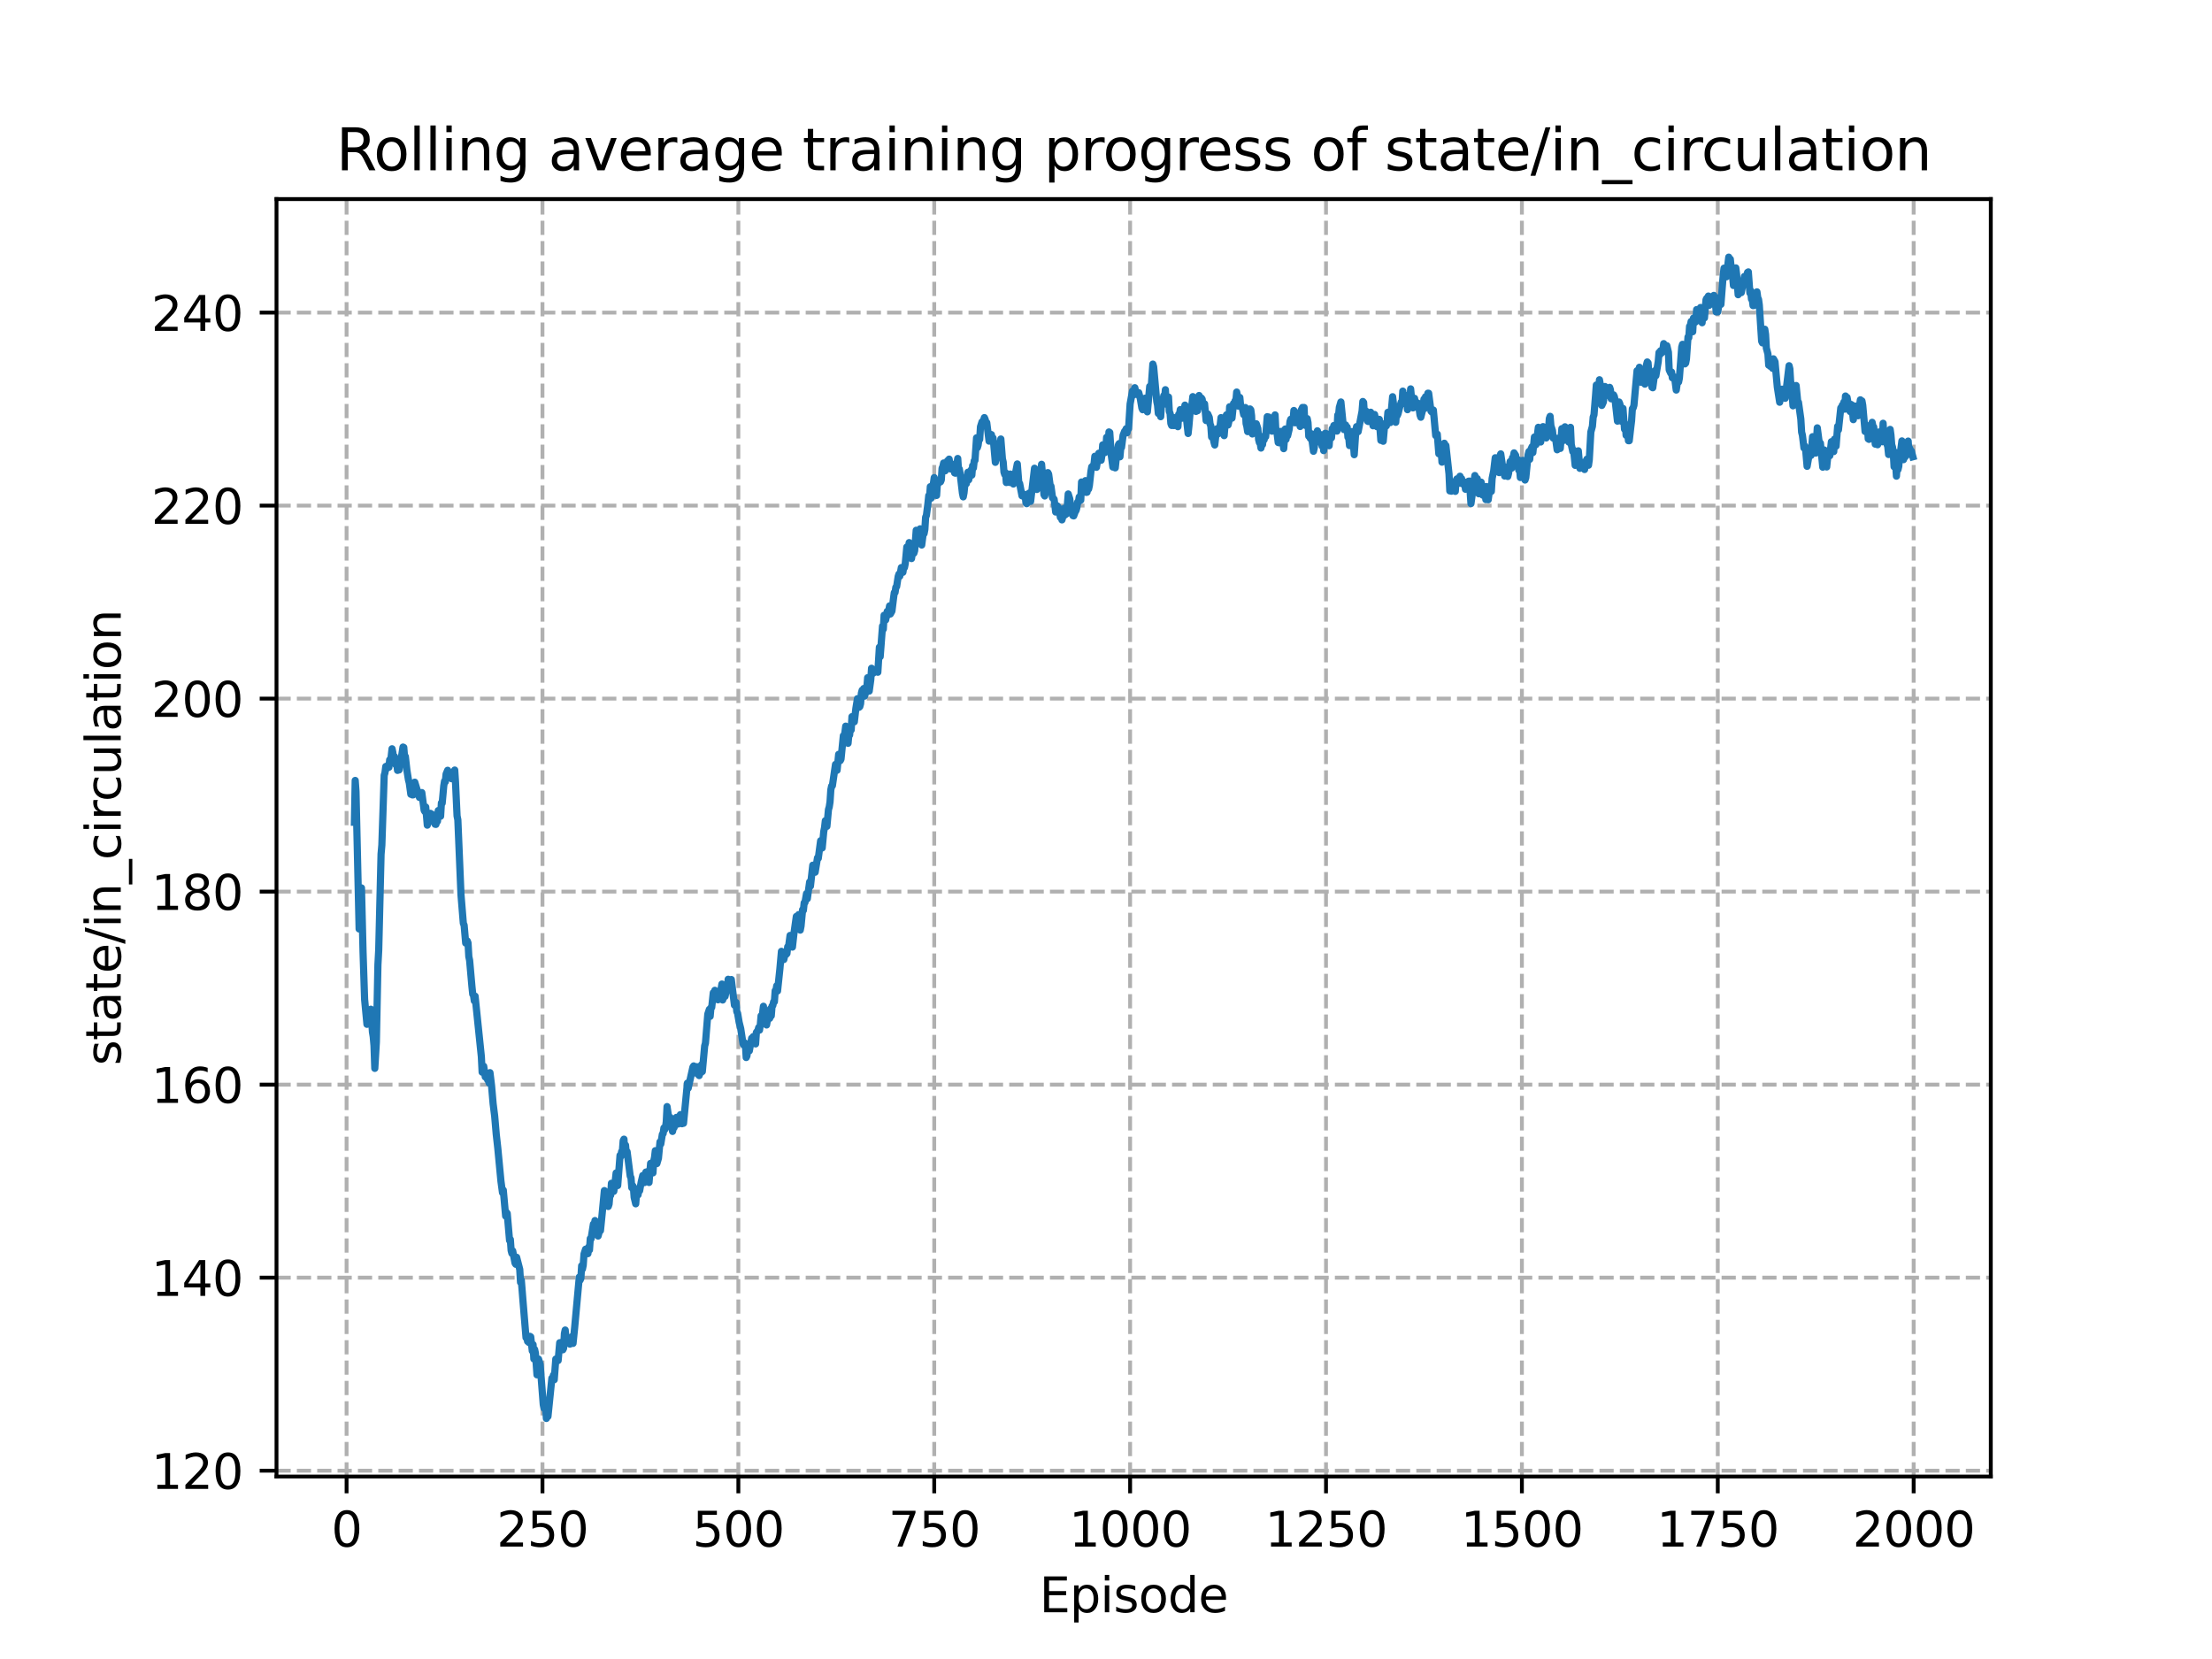 <?xml version="1.0" encoding="utf-8" standalone="no"?>
<!DOCTYPE svg PUBLIC "-//W3C//DTD SVG 1.1//EN"
  "http://www.w3.org/Graphics/SVG/1.1/DTD/svg11.dtd">
<svg xmlns:xlink="http://www.w3.org/1999/xlink" width="460.8pt" height="345.6pt" viewBox="0 0 460.8 345.6" xmlns="http://www.w3.org/2000/svg" version="1.1">
 <defs>
  <style type="text/css">*{stroke-linejoin: round; stroke-linecap: butt}</style>
 </defs>
 <g id="figure_1">
  <g id="patch_1">
   <path d="M 0 345.6 
L 460.8 345.6 
L 460.8 0 
L 0 0 
L 0 345.6 
z
" style="fill: none"/>
  </g>
  <g id="axes_1">
   <g id="patch_2">
    <path d="M 57.6 307.584 
L 414.72 307.584 
L 414.72 41.472 
L 57.6 41.472 
L 57.6 307.584 
z
" style="fill: none"/>
   </g>
   <g id="matplotlib.axis_1">
    <g id="xtick_1">
     <g id="line2d_1">
      <path d="M 72.2 307.584 
L 72.2 41.472 
" clip-path="url(#p3f47280f68)" style="fill: none; stroke-dasharray: 2.96,1.28; stroke-dashoffset: 0; stroke: #b0b0b0; stroke-width: 0.8"/>
     </g>
     <g id="line2d_2">
      <defs>
       <path id="mcb95f77141" d="M 0 0 
L 0 3.5 
" style="stroke: #000000; stroke-width: 0.8"/>
      </defs>
      <g>
       <use xlink:href="#mcb95f77141" x="72.2" y="307.584" style="stroke: #000000; stroke-width: 0.8"/>
      </g>
     </g>
     <g id="text_1">
      <!-- 0 -->
      <g transform="translate(69.019 322.182)scale(0.1 -0.1)">
       <defs>
        <path id="DejaVuSans-30" d="M 2034 4250 
Q 1547 4250 1301 3770 
Q 1056 3291 1056 2328 
Q 1056 1369 1301 889 
Q 1547 409 2034 409 
Q 2525 409 2770 889 
Q 3016 1369 3016 2328 
Q 3016 3291 2770 3770 
Q 2525 4250 2034 4250 
z
M 2034 4750 
Q 2819 4750 3233 4129 
Q 3647 3509 3647 2328 
Q 3647 1150 3233 529 
Q 2819 -91 2034 -91 
Q 1250 -91 836 529 
Q 422 1150 422 2328 
Q 422 3509 836 4129 
Q 1250 4750 2034 4750 
z
" transform="scale(0.016)"/>
       </defs>
       <use xlink:href="#DejaVuSans-30"/>
      </g>
     </g>
    </g>
    <g id="xtick_2">
     <g id="line2d_3">
      <path d="M 113.007 307.584 
L 113.007 41.472 
" clip-path="url(#p3f47280f68)" style="fill: none; stroke-dasharray: 2.96,1.28; stroke-dashoffset: 0; stroke: #b0b0b0; stroke-width: 0.8"/>
     </g>
     <g id="line2d_4">
      <g>
       <use xlink:href="#mcb95f77141" x="113.007" y="307.584" style="stroke: #000000; stroke-width: 0.8"/>
      </g>
     </g>
     <g id="text_2">
      <!-- 250 -->
      <g transform="translate(103.463 322.182)scale(0.1 -0.1)">
       <defs>
        <path id="DejaVuSans-32" d="M 1228 531 
L 3431 531 
L 3431 0 
L 469 0 
L 469 531 
Q 828 903 1448 1529 
Q 2069 2156 2228 2338 
Q 2531 2678 2651 2914 
Q 2772 3150 2772 3378 
Q 2772 3750 2511 3984 
Q 2250 4219 1831 4219 
Q 1534 4219 1204 4116 
Q 875 4013 500 3803 
L 500 4441 
Q 881 4594 1212 4672 
Q 1544 4750 1819 4750 
Q 2544 4750 2975 4387 
Q 3406 4025 3406 3419 
Q 3406 3131 3298 2873 
Q 3191 2616 2906 2266 
Q 2828 2175 2409 1742 
Q 1991 1309 1228 531 
z
" transform="scale(0.016)"/>
        <path id="DejaVuSans-35" d="M 691 4666 
L 3169 4666 
L 3169 4134 
L 1269 4134 
L 1269 2991 
Q 1406 3038 1543 3061 
Q 1681 3084 1819 3084 
Q 2600 3084 3056 2656 
Q 3513 2228 3513 1497 
Q 3513 744 3044 326 
Q 2575 -91 1722 -91 
Q 1428 -91 1123 -41 
Q 819 9 494 109 
L 494 744 
Q 775 591 1075 516 
Q 1375 441 1709 441 
Q 2250 441 2565 725 
Q 2881 1009 2881 1497 
Q 2881 1984 2565 2268 
Q 2250 2553 1709 2553 
Q 1456 2553 1204 2497 
Q 953 2441 691 2322 
L 691 4666 
z
" transform="scale(0.016)"/>
       </defs>
       <use xlink:href="#DejaVuSans-32"/>
       <use xlink:href="#DejaVuSans-35" x="63.623"/>
       <use xlink:href="#DejaVuSans-30" x="127.246"/>
      </g>
     </g>
    </g>
    <g id="xtick_3">
     <g id="line2d_5">
      <path d="M 153.813 307.584 
L 153.813 41.472 
" clip-path="url(#p3f47280f68)" style="fill: none; stroke-dasharray: 2.96,1.28; stroke-dashoffset: 0; stroke: #b0b0b0; stroke-width: 0.8"/>
     </g>
     <g id="line2d_6">
      <g>
       <use xlink:href="#mcb95f77141" x="153.813" y="307.584" style="stroke: #000000; stroke-width: 0.8"/>
      </g>
     </g>
     <g id="text_3">
      <!-- 500 -->
      <g transform="translate(144.269 322.182)scale(0.1 -0.1)">
       <use xlink:href="#DejaVuSans-35"/>
       <use xlink:href="#DejaVuSans-30" x="63.623"/>
       <use xlink:href="#DejaVuSans-30" x="127.246"/>
      </g>
     </g>
    </g>
    <g id="xtick_4">
     <g id="line2d_7">
      <path d="M 194.619 307.584 
L 194.619 41.472 
" clip-path="url(#p3f47280f68)" style="fill: none; stroke-dasharray: 2.96,1.28; stroke-dashoffset: 0; stroke: #b0b0b0; stroke-width: 0.8"/>
     </g>
     <g id="line2d_8">
      <g>
       <use xlink:href="#mcb95f77141" x="194.619" y="307.584" style="stroke: #000000; stroke-width: 0.8"/>
      </g>
     </g>
     <g id="text_4">
      <!-- 750 -->
      <g transform="translate(185.075 322.182)scale(0.1 -0.1)">
       <defs>
        <path id="DejaVuSans-37" d="M 525 4666 
L 3525 4666 
L 3525 4397 
L 1831 0 
L 1172 0 
L 2766 4134 
L 525 4134 
L 525 4666 
z
" transform="scale(0.016)"/>
       </defs>
       <use xlink:href="#DejaVuSans-37"/>
       <use xlink:href="#DejaVuSans-35" x="63.623"/>
       <use xlink:href="#DejaVuSans-30" x="127.246"/>
      </g>
     </g>
    </g>
    <g id="xtick_5">
     <g id="line2d_9">
      <path d="M 235.425 307.584 
L 235.425 41.472 
" clip-path="url(#p3f47280f68)" style="fill: none; stroke-dasharray: 2.96,1.28; stroke-dashoffset: 0; stroke: #b0b0b0; stroke-width: 0.8"/>
     </g>
     <g id="line2d_10">
      <g>
       <use xlink:href="#mcb95f77141" x="235.425" y="307.584" style="stroke: #000000; stroke-width: 0.8"/>
      </g>
     </g>
     <g id="text_5">
      <!-- 1000 -->
      <g transform="translate(222.7 322.182)scale(0.1 -0.1)">
       <defs>
        <path id="DejaVuSans-31" d="M 794 531 
L 1825 531 
L 1825 4091 
L 703 3866 
L 703 4441 
L 1819 4666 
L 2450 4666 
L 2450 531 
L 3481 531 
L 3481 0 
L 794 0 
L 794 531 
z
" transform="scale(0.016)"/>
       </defs>
       <use xlink:href="#DejaVuSans-31"/>
       <use xlink:href="#DejaVuSans-30" x="63.623"/>
       <use xlink:href="#DejaVuSans-30" x="127.246"/>
       <use xlink:href="#DejaVuSans-30" x="190.869"/>
      </g>
     </g>
    </g>
    <g id="xtick_6">
     <g id="line2d_11">
      <path d="M 276.232 307.584 
L 276.232 41.472 
" clip-path="url(#p3f47280f68)" style="fill: none; stroke-dasharray: 2.96,1.28; stroke-dashoffset: 0; stroke: #b0b0b0; stroke-width: 0.8"/>
     </g>
     <g id="line2d_12">
      <g>
       <use xlink:href="#mcb95f77141" x="276.232" y="307.584" style="stroke: #000000; stroke-width: 0.8"/>
      </g>
     </g>
     <g id="text_6">
      <!-- 1250 -->
      <g transform="translate(263.507 322.182)scale(0.1 -0.1)">
       <use xlink:href="#DejaVuSans-31"/>
       <use xlink:href="#DejaVuSans-32" x="63.623"/>
       <use xlink:href="#DejaVuSans-35" x="127.246"/>
       <use xlink:href="#DejaVuSans-30" x="190.869"/>
      </g>
     </g>
    </g>
    <g id="xtick_7">
     <g id="line2d_13">
      <path d="M 317.038 307.584 
L 317.038 41.472 
" clip-path="url(#p3f47280f68)" style="fill: none; stroke-dasharray: 2.96,1.28; stroke-dashoffset: 0; stroke: #b0b0b0; stroke-width: 0.8"/>
     </g>
     <g id="line2d_14">
      <g>
       <use xlink:href="#mcb95f77141" x="317.038" y="307.584" style="stroke: #000000; stroke-width: 0.8"/>
      </g>
     </g>
     <g id="text_7">
      <!-- 1500 -->
      <g transform="translate(304.313 322.182)scale(0.1 -0.1)">
       <use xlink:href="#DejaVuSans-31"/>
       <use xlink:href="#DejaVuSans-35" x="63.623"/>
       <use xlink:href="#DejaVuSans-30" x="127.246"/>
       <use xlink:href="#DejaVuSans-30" x="190.869"/>
      </g>
     </g>
    </g>
    <g id="xtick_8">
     <g id="line2d_15">
      <path d="M 357.844 307.584 
L 357.844 41.472 
" clip-path="url(#p3f47280f68)" style="fill: none; stroke-dasharray: 2.96,1.28; stroke-dashoffset: 0; stroke: #b0b0b0; stroke-width: 0.8"/>
     </g>
     <g id="line2d_16">
      <g>
       <use xlink:href="#mcb95f77141" x="357.844" y="307.584" style="stroke: #000000; stroke-width: 0.8"/>
      </g>
     </g>
     <g id="text_8">
      <!-- 1750 -->
      <g transform="translate(345.119 322.182)scale(0.1 -0.1)">
       <use xlink:href="#DejaVuSans-31"/>
       <use xlink:href="#DejaVuSans-37" x="63.623"/>
       <use xlink:href="#DejaVuSans-35" x="127.246"/>
       <use xlink:href="#DejaVuSans-30" x="190.869"/>
      </g>
     </g>
    </g>
    <g id="xtick_9">
     <g id="line2d_17">
      <path d="M 398.65 307.584 
L 398.65 41.472 
" clip-path="url(#p3f47280f68)" style="fill: none; stroke-dasharray: 2.96,1.28; stroke-dashoffset: 0; stroke: #b0b0b0; stroke-width: 0.8"/>
     </g>
     <g id="line2d_18">
      <g>
       <use xlink:href="#mcb95f77141" x="398.65" y="307.584" style="stroke: #000000; stroke-width: 0.8"/>
      </g>
     </g>
     <g id="text_9">
      <!-- 2000 -->
      <g transform="translate(385.925 322.182)scale(0.1 -0.1)">
       <use xlink:href="#DejaVuSans-32"/>
       <use xlink:href="#DejaVuSans-30" x="63.623"/>
       <use xlink:href="#DejaVuSans-30" x="127.246"/>
       <use xlink:href="#DejaVuSans-30" x="190.869"/>
      </g>
     </g>
    </g>
    <g id="text_10">
     <!-- Episode -->
     <g transform="translate(216.523 335.861)scale(0.1 -0.1)">
      <defs>
       <path id="DejaVuSans-45" d="M 628 4666 
L 3578 4666 
L 3578 4134 
L 1259 4134 
L 1259 2753 
L 3481 2753 
L 3481 2222 
L 1259 2222 
L 1259 531 
L 3634 531 
L 3634 0 
L 628 0 
L 628 4666 
z
" transform="scale(0.016)"/>
       <path id="DejaVuSans-70" d="M 1159 525 
L 1159 -1331 
L 581 -1331 
L 581 3500 
L 1159 3500 
L 1159 2969 
Q 1341 3281 1617 3432 
Q 1894 3584 2278 3584 
Q 2916 3584 3314 3078 
Q 3713 2572 3713 1747 
Q 3713 922 3314 415 
Q 2916 -91 2278 -91 
Q 1894 -91 1617 61 
Q 1341 213 1159 525 
z
M 3116 1747 
Q 3116 2381 2855 2742 
Q 2594 3103 2138 3103 
Q 1681 3103 1420 2742 
Q 1159 2381 1159 1747 
Q 1159 1113 1420 752 
Q 1681 391 2138 391 
Q 2594 391 2855 752 
Q 3116 1113 3116 1747 
z
" transform="scale(0.016)"/>
       <path id="DejaVuSans-69" d="M 603 3500 
L 1178 3500 
L 1178 0 
L 603 0 
L 603 3500 
z
M 603 4863 
L 1178 4863 
L 1178 4134 
L 603 4134 
L 603 4863 
z
" transform="scale(0.016)"/>
       <path id="DejaVuSans-73" d="M 2834 3397 
L 2834 2853 
Q 2591 2978 2328 3040 
Q 2066 3103 1784 3103 
Q 1356 3103 1142 2972 
Q 928 2841 928 2578 
Q 928 2378 1081 2264 
Q 1234 2150 1697 2047 
L 1894 2003 
Q 2506 1872 2764 1633 
Q 3022 1394 3022 966 
Q 3022 478 2636 193 
Q 2250 -91 1575 -91 
Q 1294 -91 989 -36 
Q 684 19 347 128 
L 347 722 
Q 666 556 975 473 
Q 1284 391 1588 391 
Q 1994 391 2212 530 
Q 2431 669 2431 922 
Q 2431 1156 2273 1281 
Q 2116 1406 1581 1522 
L 1381 1569 
Q 847 1681 609 1914 
Q 372 2147 372 2553 
Q 372 3047 722 3315 
Q 1072 3584 1716 3584 
Q 2034 3584 2315 3537 
Q 2597 3491 2834 3397 
z
" transform="scale(0.016)"/>
       <path id="DejaVuSans-6f" d="M 1959 3097 
Q 1497 3097 1228 2736 
Q 959 2375 959 1747 
Q 959 1119 1226 758 
Q 1494 397 1959 397 
Q 2419 397 2687 759 
Q 2956 1122 2956 1747 
Q 2956 2369 2687 2733 
Q 2419 3097 1959 3097 
z
M 1959 3584 
Q 2709 3584 3137 3096 
Q 3566 2609 3566 1747 
Q 3566 888 3137 398 
Q 2709 -91 1959 -91 
Q 1206 -91 779 398 
Q 353 888 353 1747 
Q 353 2609 779 3096 
Q 1206 3584 1959 3584 
z
" transform="scale(0.016)"/>
       <path id="DejaVuSans-64" d="M 2906 2969 
L 2906 4863 
L 3481 4863 
L 3481 0 
L 2906 0 
L 2906 525 
Q 2725 213 2448 61 
Q 2172 -91 1784 -91 
Q 1150 -91 751 415 
Q 353 922 353 1747 
Q 353 2572 751 3078 
Q 1150 3584 1784 3584 
Q 2172 3584 2448 3432 
Q 2725 3281 2906 2969 
z
M 947 1747 
Q 947 1113 1208 752 
Q 1469 391 1925 391 
Q 2381 391 2643 752 
Q 2906 1113 2906 1747 
Q 2906 2381 2643 2742 
Q 2381 3103 1925 3103 
Q 1469 3103 1208 2742 
Q 947 2381 947 1747 
z
" transform="scale(0.016)"/>
       <path id="DejaVuSans-65" d="M 3597 1894 
L 3597 1613 
L 953 1613 
Q 991 1019 1311 708 
Q 1631 397 2203 397 
Q 2534 397 2845 478 
Q 3156 559 3463 722 
L 3463 178 
Q 3153 47 2828 -22 
Q 2503 -91 2169 -91 
Q 1331 -91 842 396 
Q 353 884 353 1716 
Q 353 2575 817 3079 
Q 1281 3584 2069 3584 
Q 2775 3584 3186 3129 
Q 3597 2675 3597 1894 
z
M 3022 2063 
Q 3016 2534 2758 2815 
Q 2500 3097 2075 3097 
Q 1594 3097 1305 2825 
Q 1016 2553 972 2059 
L 3022 2063 
z
" transform="scale(0.016)"/>
      </defs>
      <use xlink:href="#DejaVuSans-45"/>
      <use xlink:href="#DejaVuSans-70" x="63.184"/>
      <use xlink:href="#DejaVuSans-69" x="126.66"/>
      <use xlink:href="#DejaVuSans-73" x="154.443"/>
      <use xlink:href="#DejaVuSans-6f" x="206.543"/>
      <use xlink:href="#DejaVuSans-64" x="267.725"/>
      <use xlink:href="#DejaVuSans-65" x="331.201"/>
     </g>
    </g>
   </g>
   <g id="matplotlib.axis_2">
    <g id="ytick_1">
     <g id="line2d_19">
      <path d="M 57.6 306.367 
L 414.72 306.367 
" clip-path="url(#p3f47280f68)" style="fill: none; stroke-dasharray: 2.96,1.28; stroke-dashoffset: 0; stroke: #b0b0b0; stroke-width: 0.8"/>
     </g>
     <g id="line2d_20">
      <defs>
       <path id="mc26e94687e" d="M 0 0 
L -3.5 0 
" style="stroke: #000000; stroke-width: 0.8"/>
      </defs>
      <g>
       <use xlink:href="#mc26e94687e" x="57.6" y="306.367" style="stroke: #000000; stroke-width: 0.8"/>
      </g>
     </g>
     <g id="text_11">
      <!-- 120 -->
      <g transform="translate(31.512 310.166)scale(0.1 -0.1)">
       <use xlink:href="#DejaVuSans-31"/>
       <use xlink:href="#DejaVuSans-32" x="63.623"/>
       <use xlink:href="#DejaVuSans-30" x="127.246"/>
      </g>
     </g>
    </g>
    <g id="ytick_2">
     <g id="line2d_21">
      <path d="M 57.6 266.159 
L 414.72 266.159 
" clip-path="url(#p3f47280f68)" style="fill: none; stroke-dasharray: 2.96,1.28; stroke-dashoffset: 0; stroke: #b0b0b0; stroke-width: 0.8"/>
     </g>
     <g id="line2d_22">
      <g>
       <use xlink:href="#mc26e94687e" x="57.6" y="266.159" style="stroke: #000000; stroke-width: 0.8"/>
      </g>
     </g>
     <g id="text_12">
      <!-- 140 -->
      <g transform="translate(31.512 269.958)scale(0.1 -0.1)">
       <defs>
        <path id="DejaVuSans-34" d="M 2419 4116 
L 825 1625 
L 2419 1625 
L 2419 4116 
z
M 2253 4666 
L 3047 4666 
L 3047 1625 
L 3713 1625 
L 3713 1100 
L 3047 1100 
L 3047 0 
L 2419 0 
L 2419 1100 
L 313 1100 
L 313 1709 
L 2253 4666 
z
" transform="scale(0.016)"/>
       </defs>
       <use xlink:href="#DejaVuSans-31"/>
       <use xlink:href="#DejaVuSans-34" x="63.623"/>
       <use xlink:href="#DejaVuSans-30" x="127.246"/>
      </g>
     </g>
    </g>
    <g id="ytick_3">
     <g id="line2d_23">
      <path d="M 57.6 225.951 
L 414.72 225.951 
" clip-path="url(#p3f47280f68)" style="fill: none; stroke-dasharray: 2.96,1.28; stroke-dashoffset: 0; stroke: #b0b0b0; stroke-width: 0.8"/>
     </g>
     <g id="line2d_24">
      <g>
       <use xlink:href="#mc26e94687e" x="57.6" y="225.951" style="stroke: #000000; stroke-width: 0.8"/>
      </g>
     </g>
     <g id="text_13">
      <!-- 160 -->
      <g transform="translate(31.512 229.751)scale(0.1 -0.1)">
       <defs>
        <path id="DejaVuSans-36" d="M 2113 2584 
Q 1688 2584 1439 2293 
Q 1191 2003 1191 1497 
Q 1191 994 1439 701 
Q 1688 409 2113 409 
Q 2538 409 2786 701 
Q 3034 994 3034 1497 
Q 3034 2003 2786 2293 
Q 2538 2584 2113 2584 
z
M 3366 4563 
L 3366 3988 
Q 3128 4100 2886 4159 
Q 2644 4219 2406 4219 
Q 1781 4219 1451 3797 
Q 1122 3375 1075 2522 
Q 1259 2794 1537 2939 
Q 1816 3084 2150 3084 
Q 2853 3084 3261 2657 
Q 3669 2231 3669 1497 
Q 3669 778 3244 343 
Q 2819 -91 2113 -91 
Q 1303 -91 875 529 
Q 447 1150 447 2328 
Q 447 3434 972 4092 
Q 1497 4750 2381 4750 
Q 2619 4750 2861 4703 
Q 3103 4656 3366 4563 
z
" transform="scale(0.016)"/>
       </defs>
       <use xlink:href="#DejaVuSans-31"/>
       <use xlink:href="#DejaVuSans-36" x="63.623"/>
       <use xlink:href="#DejaVuSans-30" x="127.246"/>
      </g>
     </g>
    </g>
    <g id="ytick_4">
     <g id="line2d_25">
      <path d="M 57.6 185.744 
L 414.72 185.744 
" clip-path="url(#p3f47280f68)" style="fill: none; stroke-dasharray: 2.96,1.28; stroke-dashoffset: 0; stroke: #b0b0b0; stroke-width: 0.8"/>
     </g>
     <g id="line2d_26">
      <g>
       <use xlink:href="#mc26e94687e" x="57.6" y="185.744" style="stroke: #000000; stroke-width: 0.8"/>
      </g>
     </g>
     <g id="text_14">
      <!-- 180 -->
      <g transform="translate(31.512 189.543)scale(0.1 -0.1)">
       <defs>
        <path id="DejaVuSans-38" d="M 2034 2216 
Q 1584 2216 1326 1975 
Q 1069 1734 1069 1313 
Q 1069 891 1326 650 
Q 1584 409 2034 409 
Q 2484 409 2743 651 
Q 3003 894 3003 1313 
Q 3003 1734 2745 1975 
Q 2488 2216 2034 2216 
z
M 1403 2484 
Q 997 2584 770 2862 
Q 544 3141 544 3541 
Q 544 4100 942 4425 
Q 1341 4750 2034 4750 
Q 2731 4750 3128 4425 
Q 3525 4100 3525 3541 
Q 3525 3141 3298 2862 
Q 3072 2584 2669 2484 
Q 3125 2378 3379 2068 
Q 3634 1759 3634 1313 
Q 3634 634 3220 271 
Q 2806 -91 2034 -91 
Q 1263 -91 848 271 
Q 434 634 434 1313 
Q 434 1759 690 2068 
Q 947 2378 1403 2484 
z
M 1172 3481 
Q 1172 3119 1398 2916 
Q 1625 2713 2034 2713 
Q 2441 2713 2670 2916 
Q 2900 3119 2900 3481 
Q 2900 3844 2670 4047 
Q 2441 4250 2034 4250 
Q 1625 4250 1398 4047 
Q 1172 3844 1172 3481 
z
" transform="scale(0.016)"/>
       </defs>
       <use xlink:href="#DejaVuSans-31"/>
       <use xlink:href="#DejaVuSans-38" x="63.623"/>
       <use xlink:href="#DejaVuSans-30" x="127.246"/>
      </g>
     </g>
    </g>
    <g id="ytick_5">
     <g id="line2d_27">
      <path d="M 57.6 145.536 
L 414.72 145.536 
" clip-path="url(#p3f47280f68)" style="fill: none; stroke-dasharray: 2.96,1.28; stroke-dashoffset: 0; stroke: #b0b0b0; stroke-width: 0.8"/>
     </g>
     <g id="line2d_28">
      <g>
       <use xlink:href="#mc26e94687e" x="57.6" y="145.536" style="stroke: #000000; stroke-width: 0.8"/>
      </g>
     </g>
     <g id="text_15">
      <!-- 200 -->
      <g transform="translate(31.512 149.335)scale(0.1 -0.1)">
       <use xlink:href="#DejaVuSans-32"/>
       <use xlink:href="#DejaVuSans-30" x="63.623"/>
       <use xlink:href="#DejaVuSans-30" x="127.246"/>
      </g>
     </g>
    </g>
    <g id="ytick_6">
     <g id="line2d_29">
      <path d="M 57.6 105.328 
L 414.72 105.328 
" clip-path="url(#p3f47280f68)" style="fill: none; stroke-dasharray: 2.96,1.28; stroke-dashoffset: 0; stroke: #b0b0b0; stroke-width: 0.8"/>
     </g>
     <g id="line2d_30">
      <g>
       <use xlink:href="#mc26e94687e" x="57.6" y="105.328" style="stroke: #000000; stroke-width: 0.8"/>
      </g>
     </g>
     <g id="text_16">
      <!-- 220 -->
      <g transform="translate(31.512 109.127)scale(0.1 -0.1)">
       <use xlink:href="#DejaVuSans-32"/>
       <use xlink:href="#DejaVuSans-32" x="63.623"/>
       <use xlink:href="#DejaVuSans-30" x="127.246"/>
      </g>
     </g>
    </g>
    <g id="ytick_7">
     <g id="line2d_31">
      <path d="M 57.6 65.12 
L 414.72 65.12 
" clip-path="url(#p3f47280f68)" style="fill: none; stroke-dasharray: 2.96,1.28; stroke-dashoffset: 0; stroke: #b0b0b0; stroke-width: 0.8"/>
     </g>
     <g id="line2d_32">
      <g>
       <use xlink:href="#mc26e94687e" x="57.6" y="65.12" style="stroke: #000000; stroke-width: 0.8"/>
      </g>
     </g>
     <g id="text_17">
      <!-- 240 -->
      <g transform="translate(31.512 68.92)scale(0.1 -0.1)">
       <use xlink:href="#DejaVuSans-32"/>
       <use xlink:href="#DejaVuSans-34" x="63.623"/>
       <use xlink:href="#DejaVuSans-30" x="127.246"/>
      </g>
     </g>
    </g>
    <g id="text_18">
     <!-- state/in_circulation -->
     <g transform="translate(25.155 221.965)rotate(-90)scale(0.1 -0.1)">
      <defs>
       <path id="DejaVuSans-74" d="M 1172 4494 
L 1172 3500 
L 2356 3500 
L 2356 3053 
L 1172 3053 
L 1172 1153 
Q 1172 725 1289 603 
Q 1406 481 1766 481 
L 2356 481 
L 2356 0 
L 1766 0 
Q 1100 0 847 248 
Q 594 497 594 1153 
L 594 3053 
L 172 3053 
L 172 3500 
L 594 3500 
L 594 4494 
L 1172 4494 
z
" transform="scale(0.016)"/>
       <path id="DejaVuSans-61" d="M 2194 1759 
Q 1497 1759 1228 1600 
Q 959 1441 959 1056 
Q 959 750 1161 570 
Q 1363 391 1709 391 
Q 2188 391 2477 730 
Q 2766 1069 2766 1631 
L 2766 1759 
L 2194 1759 
z
M 3341 1997 
L 3341 0 
L 2766 0 
L 2766 531 
Q 2569 213 2275 61 
Q 1981 -91 1556 -91 
Q 1019 -91 701 211 
Q 384 513 384 1019 
Q 384 1609 779 1909 
Q 1175 2209 1959 2209 
L 2766 2209 
L 2766 2266 
Q 2766 2663 2505 2880 
Q 2244 3097 1772 3097 
Q 1472 3097 1187 3025 
Q 903 2953 641 2809 
L 641 3341 
Q 956 3463 1253 3523 
Q 1550 3584 1831 3584 
Q 2591 3584 2966 3190 
Q 3341 2797 3341 1997 
z
" transform="scale(0.016)"/>
       <path id="DejaVuSans-2f" d="M 1625 4666 
L 2156 4666 
L 531 -594 
L 0 -594 
L 1625 4666 
z
" transform="scale(0.016)"/>
       <path id="DejaVuSans-6e" d="M 3513 2113 
L 3513 0 
L 2938 0 
L 2938 2094 
Q 2938 2591 2744 2837 
Q 2550 3084 2163 3084 
Q 1697 3084 1428 2787 
Q 1159 2491 1159 1978 
L 1159 0 
L 581 0 
L 581 3500 
L 1159 3500 
L 1159 2956 
Q 1366 3272 1645 3428 
Q 1925 3584 2291 3584 
Q 2894 3584 3203 3211 
Q 3513 2838 3513 2113 
z
" transform="scale(0.016)"/>
       <path id="DejaVuSans-5f" d="M 3263 -1063 
L 3263 -1509 
L -63 -1509 
L -63 -1063 
L 3263 -1063 
z
" transform="scale(0.016)"/>
       <path id="DejaVuSans-63" d="M 3122 3366 
L 3122 2828 
Q 2878 2963 2633 3030 
Q 2388 3097 2138 3097 
Q 1578 3097 1268 2742 
Q 959 2388 959 1747 
Q 959 1106 1268 751 
Q 1578 397 2138 397 
Q 2388 397 2633 464 
Q 2878 531 3122 666 
L 3122 134 
Q 2881 22 2623 -34 
Q 2366 -91 2075 -91 
Q 1284 -91 818 406 
Q 353 903 353 1747 
Q 353 2603 823 3093 
Q 1294 3584 2113 3584 
Q 2378 3584 2631 3529 
Q 2884 3475 3122 3366 
z
" transform="scale(0.016)"/>
       <path id="DejaVuSans-72" d="M 2631 2963 
Q 2534 3019 2420 3045 
Q 2306 3072 2169 3072 
Q 1681 3072 1420 2755 
Q 1159 2438 1159 1844 
L 1159 0 
L 581 0 
L 581 3500 
L 1159 3500 
L 1159 2956 
Q 1341 3275 1631 3429 
Q 1922 3584 2338 3584 
Q 2397 3584 2469 3576 
Q 2541 3569 2628 3553 
L 2631 2963 
z
" transform="scale(0.016)"/>
       <path id="DejaVuSans-75" d="M 544 1381 
L 544 3500 
L 1119 3500 
L 1119 1403 
Q 1119 906 1312 657 
Q 1506 409 1894 409 
Q 2359 409 2629 706 
Q 2900 1003 2900 1516 
L 2900 3500 
L 3475 3500 
L 3475 0 
L 2900 0 
L 2900 538 
Q 2691 219 2414 64 
Q 2138 -91 1772 -91 
Q 1169 -91 856 284 
Q 544 659 544 1381 
z
M 1991 3584 
L 1991 3584 
z
" transform="scale(0.016)"/>
       <path id="DejaVuSans-6c" d="M 603 4863 
L 1178 4863 
L 1178 0 
L 603 0 
L 603 4863 
z
" transform="scale(0.016)"/>
      </defs>
      <use xlink:href="#DejaVuSans-73"/>
      <use xlink:href="#DejaVuSans-74" x="52.1"/>
      <use xlink:href="#DejaVuSans-61" x="91.309"/>
      <use xlink:href="#DejaVuSans-74" x="152.588"/>
      <use xlink:href="#DejaVuSans-65" x="191.797"/>
      <use xlink:href="#DejaVuSans-2f" x="253.32"/>
      <use xlink:href="#DejaVuSans-69" x="287.012"/>
      <use xlink:href="#DejaVuSans-6e" x="314.795"/>
      <use xlink:href="#DejaVuSans-5f" x="378.174"/>
      <use xlink:href="#DejaVuSans-63" x="428.174"/>
      <use xlink:href="#DejaVuSans-69" x="483.154"/>
      <use xlink:href="#DejaVuSans-72" x="510.938"/>
      <use xlink:href="#DejaVuSans-63" x="549.801"/>
      <use xlink:href="#DejaVuSans-75" x="604.781"/>
      <use xlink:href="#DejaVuSans-6c" x="668.16"/>
      <use xlink:href="#DejaVuSans-61" x="695.943"/>
      <use xlink:href="#DejaVuSans-74" x="757.223"/>
      <use xlink:href="#DejaVuSans-69" x="796.432"/>
      <use xlink:href="#DejaVuSans-6f" x="824.215"/>
      <use xlink:href="#DejaVuSans-6e" x="885.396"/>
     </g>
    </g>
   </g>
   <g id="line2d_33">
    <path d="M 73.833 171.287 
L 73.996 162.581 
L 74.159 164.87 
L 74.812 193.52 
L 74.975 190.803 
L 75.139 185.873 
L 75.302 184.97 
L 75.628 198.277 
L 75.955 208.186 
L 76.444 213.383 
L 76.608 211.321 
L 76.934 213.125 
L 77.26 210.239 
L 77.587 214.984 
L 77.75 215.96 
L 77.913 217.833 
L 78.077 222.56 
L 78.403 217.065 
L 78.729 200.945 
L 78.893 197.916 
L 79.382 177.941 
L 79.546 176.054 
L 80.035 161.52 
L 80.199 160.967 
L 80.362 159.673 
L 80.525 160.135 
L 80.688 159.528 
L 80.851 159.393 
L 81.015 159.841 
L 81.178 158.279 
L 81.341 158.934 
L 81.668 155.984 
L 81.831 156.716 
L 81.994 158.459 
L 82.157 157.568 
L 82.484 159.338 
L 82.647 158.894 
L 82.81 160.486 
L 82.973 158.915 
L 83.137 160.393 
L 83.3 158.743 
L 83.463 158.765 
L 83.953 155.627 
L 84.116 155.705 
L 84.279 157.742 
L 84.442 157.588 
L 84.769 160.482 
L 85.095 162.499 
L 85.258 163.099 
L 85.585 165.463 
L 85.748 164.704 
L 85.911 165.597 
L 86.075 165.582 
L 86.238 165.164 
L 86.401 162.945 
L 87.38 166.127 
L 87.87 165.108 
L 88.36 168.827 
L 88.523 169.082 
L 88.686 168.111 
L 89.013 171.898 
L 89.502 169.843 
L 89.666 169.435 
L 89.829 170.819 
L 89.992 169.612 
L 90.155 170.057 
L 90.318 170.006 
L 90.482 171.407 
L 90.645 171.711 
L 90.808 171.74 
L 90.971 171.177 
L 91.135 171.082 
L 91.298 168.856 
L 91.461 170.12 
L 91.624 169.849 
L 91.787 170.035 
L 91.951 167.261 
L 92.114 167.314 
L 92.44 163.724 
L 92.604 162.733 
L 92.767 162.873 
L 92.93 161.25 
L 93.257 160.465 
L 93.583 161.617 
L 93.746 161.017 
L 93.909 161.155 
L 94.073 162.224 
L 94.236 161.068 
L 94.399 161.048 
L 94.726 160.415 
L 94.889 162.93 
L 95.215 169.977 
L 95.378 170.78 
L 96.031 186.365 
L 96.521 192.36 
L 96.684 192.719 
L 97.011 196.457 
L 97.337 196.014 
L 97.5 196.436 
L 97.664 199.282 
L 97.827 200.036 
L 98.316 205.546 
L 98.48 207.119 
L 98.643 207.334 
L 98.806 208.5 
L 98.969 207.515 
L 100.275 220.121 
L 100.438 223.356 
L 100.602 223.372 
L 100.765 222.113 
L 101.091 224.338 
L 101.255 224.459 
L 101.418 223.896 
L 101.581 224.955 
L 101.744 225.143 
L 101.907 225.632 
L 102.071 223.455 
L 102.397 226.14 
L 102.724 229.904 
L 103.05 232.506 
L 103.376 236.291 
L 103.703 239.221 
L 104.356 246.064 
L 104.682 248.465 
L 104.845 247.931 
L 105.335 253.332 
L 105.498 252.553 
L 105.662 252.78 
L 106.151 258.415 
L 106.315 258.203 
L 106.478 260.493 
L 106.641 261.11 
L 106.804 260.584 
L 107.294 263.148 
L 107.457 263.373 
L 107.62 261.911 
L 108.273 264.437 
L 108.436 267.135 
L 108.6 266.683 
L 108.926 270.755 
L 109.579 278.661 
L 109.742 278.412 
L 109.905 279.428 
L 110.232 279.696 
L 110.395 278.381 
L 110.558 278.486 
L 110.885 281.428 
L 111.048 280.1 
L 111.211 283.091 
L 111.374 281.114 
L 111.538 281.885 
L 111.864 286.401 
L 112.027 285.214 
L 112.191 283.118 
L 112.517 284.234 
L 113.17 292.597 
L 113.333 293.375 
L 113.66 293.268 
L 113.823 295.488 
L 113.986 294.836 
L 114.149 295.075 
L 114.965 287.107 
L 115.129 287.349 
L 115.292 286.462 
L 115.455 287.424 
L 115.782 283.113 
L 115.945 283.355 
L 116.271 283.421 
L 116.598 279.708 
L 116.761 280.46 
L 116.924 279.653 
L 117.087 281.011 
L 117.251 281.185 
L 117.414 280.853 
L 117.577 277.801 
L 117.74 277.068 
L 117.903 278.614 
L 118.067 278.56 
L 118.72 280.006 
L 118.883 279.919 
L 119.209 278.394 
L 119.373 279.852 
L 119.699 276.679 
L 120.678 266.037 
L 120.842 266.688 
L 121.005 266.323 
L 121.168 263.675 
L 121.331 264.37 
L 121.494 263.566 
L 121.658 261.25 
L 121.984 260.231 
L 122.147 261.003 
L 122.311 260.555 
L 122.474 261.161 
L 122.637 259.76 
L 122.8 260.38 
L 122.963 258.018 
L 123.127 258.085 
L 123.616 254.996 
L 123.78 255.721 
L 123.943 254.263 
L 124.269 257.122 
L 124.432 255.512 
L 124.596 257.489 
L 124.759 256.875 
L 124.922 255.408 
L 125.085 256.366 
L 125.412 253.114 
L 125.902 248.023 
L 126.228 249.577 
L 126.391 248.345 
L 126.554 249.002 
L 126.718 251.33 
L 126.881 250.836 
L 127.044 248.887 
L 127.207 249.008 
L 127.371 246.5 
L 127.534 247.807 
L 127.697 246.691 
L 127.86 248.182 
L 128.023 247.266 
L 128.35 244.349 
L 128.513 245.265 
L 128.676 246.97 
L 129.166 240.676 
L 129.329 240.917 
L 129.492 239.897 
L 129.656 239.749 
L 129.819 237.606 
L 129.982 237.311 
L 130.145 239.777 
L 130.309 238.554 
L 130.472 240.358 
L 130.635 239.905 
L 131.288 245.019 
L 131.451 245.351 
L 131.614 247.42 
L 131.778 246.966 
L 131.941 247.237 
L 132.104 249.416 
L 132.431 250.775 
L 132.594 248.767 
L 132.757 248.962 
L 132.92 248.906 
L 133.083 247.856 
L 133.247 248.054 
L 133.573 246.237 
L 133.9 244.873 
L 134.226 246.358 
L 134.389 245.714 
L 134.552 244.164 
L 134.716 244.675 
L 134.879 244.072 
L 135.042 246.098 
L 135.205 246.327 
L 135.532 242.348 
L 135.858 244.249 
L 136.021 244.332 
L 136.185 241.845 
L 136.348 241.111 
L 136.511 239.706 
L 136.838 242.399 
L 137.164 241.285 
L 137.49 237.869 
L 137.654 238.313 
L 137.98 236.283 
L 138.143 236.153 
L 138.307 234.965 
L 138.47 235.321 
L 138.633 234.901 
L 138.796 233.667 
L 138.96 230.525 
L 139.286 232.728 
L 139.449 233.846 
L 139.612 232.77 
L 139.776 234.584 
L 139.939 234.854 
L 140.102 235.695 
L 140.265 234.934 
L 140.429 234.891 
L 140.592 233.489 
L 140.755 233.518 
L 140.918 232.766 
L 141.081 233.053 
L 141.245 234.16 
L 141.571 232.541 
L 141.734 232.202 
L 142.061 234.096 
L 142.224 233.289 
L 142.387 234.003 
L 143.203 225.627 
L 143.367 226.686 
L 144.346 222.284 
L 144.509 222.05 
L 144.672 223.399 
L 144.836 222.377 
L 145.162 222.211 
L 145.325 223.747 
L 145.489 223.835 
L 145.652 224.062 
L 145.815 222.964 
L 145.978 223.476 
L 146.141 221.804 
L 146.305 223.228 
L 146.794 217.883 
L 146.958 217.315 
L 147.447 211.258 
L 147.774 210.267 
L 147.937 211.728 
L 148.1 209.922 
L 148.263 209.855 
L 148.59 206.801 
L 148.753 207.882 
L 148.916 206.301 
L 149.079 207.644 
L 149.243 206.913 
L 149.406 207.303 
L 149.569 208.278 
L 149.732 207.295 
L 149.896 207.538 
L 150.222 205.964 
L 150.385 204.996 
L 150.548 208.317 
L 150.875 206.844 
L 151.038 207.574 
L 151.365 206.105 
L 151.528 205.777 
L 151.691 203.997 
L 152.018 205.888 
L 152.181 205.379 
L 152.344 204.05 
L 152.997 209.39 
L 153.16 209.297 
L 153.323 208.82 
L 153.487 210.748 
L 153.65 211.052 
L 153.976 212.97 
L 154.303 214.286 
L 154.792 217.483 
L 154.956 217.731 
L 155.119 217.231 
L 155.282 217.487 
L 155.445 220.302 
L 155.608 219.951 
L 155.772 218.013 
L 155.935 218.897 
L 156.098 218.918 
L 156.588 216.286 
L 156.751 216.276 
L 156.914 215.942 
L 157.077 216.802 
L 157.241 216.746 
L 157.404 217.466 
L 157.567 215.073 
L 157.894 214.634 
L 158.057 214.045 
L 158.22 214.593 
L 158.383 213.496 
L 158.547 211.611 
L 158.71 212.263 
L 159.036 209.623 
L 159.199 211.926 
L 159.363 212.183 
L 159.526 212.002 
L 159.689 213.522 
L 160.179 210.808 
L 160.342 212.144 
L 160.505 210.152 
L 160.668 211.619 
L 160.832 209.585 
L 160.995 209.461 
L 161.158 208.687 
L 161.321 208.676 
L 161.485 206.377 
L 161.648 206.259 
L 161.811 205.346 
L 161.974 206.445 
L 162.464 201.853 
L 162.79 198.183 
L 163.117 199.366 
L 163.28 199.896 
L 163.606 198.467 
L 163.77 198.826 
L 163.933 198.647 
L 164.096 197.223 
L 164.259 197.315 
L 164.586 194.866 
L 165.076 197.296 
L 165.402 194.379 
L 165.892 190.909 
L 166.055 191.477 
L 166.218 191.168 
L 166.381 190.524 
L 166.708 193.758 
L 166.871 192.922 
L 167.197 189.503 
L 167.361 189.637 
L 167.524 188.074 
L 167.687 188.016 
L 168.014 186.148 
L 168.177 187.224 
L 168.666 183.719 
L 168.83 184.605 
L 169.156 181.67 
L 169.319 180.231 
L 169.646 181.623 
L 169.809 181.701 
L 170.135 179.704 
L 170.299 178.702 
L 170.462 178.804 
L 170.952 175.143 
L 171.278 176.647 
L 171.605 173.204 
L 171.768 172.415 
L 171.931 170.966 
L 172.094 171.192 
L 172.257 172.149 
L 172.584 168.646 
L 172.747 168.103 
L 172.91 167.046 
L 173.074 164.549 
L 173.237 163.758 
L 173.4 163.678 
L 174.053 159.235 
L 174.216 159.301 
L 174.379 160.462 
L 174.706 157.142 
L 174.869 157.221 
L 175.032 158.461 
L 175.195 158.157 
L 175.685 153.256 
L 175.848 153.854 
L 176.175 151.271 
L 176.338 151.773 
L 176.664 154.845 
L 176.828 153.098 
L 176.991 153.117 
L 177.154 151.438 
L 177.317 152.061 
L 177.481 149.289 
L 177.644 149.899 
L 177.807 149.649 
L 177.97 150.366 
L 178.297 147.553 
L 178.623 145.544 
L 178.786 147.133 
L 178.95 147.348 
L 179.113 147.197 
L 179.276 146.582 
L 179.439 144.41 
L 179.603 143.79 
L 179.766 144.499 
L 179.929 143.432 
L 180.092 145.026 
L 180.255 144.539 
L 180.419 143.131 
L 180.582 143.204 
L 180.745 141.176 
L 181.072 143.971 
L 181.398 141.601 
L 181.561 139.213 
L 181.724 140.176 
L 181.888 140.254 
L 182.214 139.553 
L 182.377 139.936 
L 182.704 139.556 
L 182.867 140.041 
L 183.193 134.827 
L 183.357 136.803 
L 183.846 130.42 
L 184.01 131.063 
L 184.173 128.17 
L 184.499 129.145 
L 184.826 127.361 
L 184.989 128.123 
L 185.315 126.215 
L 185.479 127.903 
L 185.805 127.31 
L 186.132 124.657 
L 186.295 123.457 
L 186.458 123.418 
L 186.621 122.344 
L 186.784 122.197 
L 187.111 120.082 
L 187.274 119.579 
L 187.437 120.045 
L 187.764 118.237 
L 187.927 119.091 
L 188.09 119.226 
L 188.253 118.168 
L 188.417 118.218 
L 188.58 117.407 
L 188.906 113.947 
L 189.07 115.661 
L 189.396 113.033 
L 189.559 114.805 
L 189.722 114.357 
L 189.886 116.359 
L 190.212 114.101 
L 190.375 115.248 
L 190.539 114.713 
L 190.865 110.46 
L 191.028 112.187 
L 191.192 112.687 
L 191.355 112.481 
L 191.681 110.163 
L 192.008 113.539 
L 192.334 111.039 
L 192.497 111.166 
L 192.661 110.316 
L 192.824 107.733 
L 192.987 107.382 
L 193.313 104.821 
L 193.477 103.231 
L 193.64 103.609 
L 193.803 101.382 
L 193.966 103.791 
L 194.13 101.805 
L 194.456 100.625 
L 194.619 99.496 
L 194.946 100.984 
L 195.109 103.208 
L 195.272 100.687 
L 195.435 100.773 
L 195.599 100.174 
L 195.762 100.077 
L 195.925 100.374 
L 196.088 99.982 
L 196.251 97.543 
L 196.415 97.183 
L 196.578 96.447 
L 196.741 96.959 
L 196.904 98.077 
L 197.068 97.492 
L 197.231 97.601 
L 197.394 95.982 
L 197.557 96.31 
L 197.721 95.642 
L 198.047 97.709 
L 198.21 97.109 
L 198.537 96.725 
L 198.863 98.513 
L 199.026 98.573 
L 199.516 95.507 
L 199.679 98.024 
L 199.842 97.697 
L 200.006 98.59 
L 200.495 102.752 
L 200.659 103.507 
L 200.822 102.672 
L 201.148 99.486 
L 201.311 100.754 
L 201.638 98.372 
L 201.801 99.959 
L 202.128 98.553 
L 202.291 97.912 
L 202.454 98.979 
L 202.617 97.017 
L 202.78 97.482 
L 202.944 95.998 
L 203.107 95.9 
L 203.433 91.208 
L 203.597 93.263 
L 203.76 92.742 
L 203.923 91.552 
L 204.086 91.54 
L 204.25 88.89 
L 204.576 87.874 
L 204.739 88.045 
L 205.066 86.994 
L 205.229 87.362 
L 205.392 88.241 
L 205.555 88.038 
L 206.045 91.897 
L 206.208 91.671 
L 206.371 90.473 
L 206.535 90.546 
L 206.698 91.989 
L 206.861 91.235 
L 207.024 92.692 
L 207.351 96.312 
L 207.677 92.441 
L 207.84 92.78 
L 208.004 93.838 
L 208.167 93.794 
L 208.33 93.122 
L 208.493 91.452 
L 208.82 95.583 
L 208.983 96.253 
L 209.146 98.351 
L 209.309 98.846 
L 209.473 98.47 
L 209.636 100.522 
L 209.799 99.797 
L 209.962 100.095 
L 210.126 99.441 
L 210.289 100.502 
L 210.452 98.757 
L 210.615 98.808 
L 211.105 100.826 
L 211.921 96.644 
L 212.248 100.727 
L 212.411 100.726 
L 212.9 103.282 
L 213.227 103.401 
L 213.39 102.972 
L 213.553 103.129 
L 213.717 104.707 
L 213.88 104.925 
L 214.206 104.379 
L 214.369 102.732 
L 214.533 104.272 
L 214.696 104.451 
L 215.186 100.276 
L 215.512 97.541 
L 215.675 99.769 
L 215.838 99.369 
L 216.002 101.965 
L 216.165 100.106 
L 216.328 100.081 
L 216.491 100.4 
L 216.655 100.101 
L 216.981 96.714 
L 217.308 100.496 
L 217.471 103.035 
L 217.634 103.32 
L 217.96 101.378 
L 218.124 101.462 
L 218.287 98.455 
L 218.45 98.77 
L 218.777 101.216 
L 218.94 101.283 
L 219.266 103.725 
L 219.429 103.799 
L 219.593 104.006 
L 219.919 106.667 
L 220.082 105.452 
L 220.246 105.379 
L 220.572 105.832 
L 220.898 107.787 
L 221.062 107.579 
L 221.225 108.303 
L 221.551 107.125 
L 221.715 105.875 
L 221.878 107.269 
L 222.041 106.711 
L 222.204 107.022 
L 222.531 102.9 
L 222.857 103.951 
L 223.184 106.871 
L 223.347 106.948 
L 223.51 107.421 
L 223.673 107.469 
L 224 106.571 
L 224.163 106.35 
L 224.326 105.769 
L 224.489 104.587 
L 224.653 104.612 
L 224.816 103.531 
L 224.979 104.063 
L 225.142 104.194 
L 225.306 100.409 
L 225.469 101.741 
L 225.632 100.723 
L 225.795 102.187 
L 225.958 102.225 
L 226.122 100.125 
L 226.285 102.574 
L 226.448 102.541 
L 226.611 101.631 
L 226.775 101.876 
L 226.938 101.135 
L 227.264 98.185 
L 227.427 97.246 
L 227.591 97.35 
L 227.917 96.556 
L 228.08 95.042 
L 228.244 97.136 
L 228.407 97.348 
L 228.896 94.414 
L 229.06 95.599 
L 229.386 95.882 
L 229.549 94.857 
L 229.713 92.676 
L 230.039 93.779 
L 230.202 94.273 
L 230.366 93.446 
L 230.529 91.097 
L 230.692 91.204 
L 230.855 92.301 
L 231.018 89.981 
L 231.182 90.089 
L 231.508 94.895 
L 231.835 97.303 
L 231.998 97.13 
L 232.161 96.802 
L 232.324 97.466 
L 232.651 94.45 
L 232.814 93.8 
L 232.977 92.671 
L 233.14 92.408 
L 233.304 95.161 
L 233.467 93.371 
L 233.63 93.219 
L 233.956 90.682 
L 234.283 89.837 
L 234.446 89.722 
L 234.609 89.306 
L 234.773 90.168 
L 234.936 89.28 
L 235.099 89.31 
L 235.425 84.15 
L 235.915 81.457 
L 236.078 82.317 
L 236.405 80.764 
L 236.568 81.518 
L 236.731 81.741 
L 236.895 82.184 
L 237.221 81.799 
L 237.547 83.056 
L 237.874 84.993 
L 238.037 85.351 
L 238.364 85.04 
L 238.527 82.955 
L 238.69 83.291 
L 239.016 85.794 
L 239.506 80.491 
L 239.669 80.967 
L 239.833 80.472 
L 240.159 75.849 
L 240.322 76.396 
L 240.975 83.622 
L 241.138 84.418 
L 241.302 86.129 
L 241.465 85.273 
L 241.628 83.797 
L 241.791 86.803 
L 241.954 84.143 
L 242.118 83.978 
L 242.444 82.4 
L 242.607 83.05 
L 242.771 81.183 
L 242.934 84.189 
L 243.097 83.812 
L 243.26 82.856 
L 243.424 82.709 
L 243.587 85.707 
L 243.75 86.115 
L 243.913 88.225 
L 244.076 88.631 
L 244.24 88.633 
L 244.403 86.942 
L 244.566 88.648 
L 244.729 88.421 
L 245.056 87.476 
L 245.382 88.886 
L 245.545 86.314 
L 245.709 86.388 
L 245.872 85.327 
L 246.035 86.833 
L 246.198 87.126 
L 246.362 86.805 
L 246.525 85.543 
L 246.688 85.247 
L 246.851 84.392 
L 247.504 90.303 
L 247.667 88.78 
L 247.994 85.008 
L 248.157 85.574 
L 248.483 82.624 
L 248.647 82.781 
L 248.81 83.602 
L 248.973 83.336 
L 249.136 85.711 
L 249.3 83.997 
L 249.463 85.566 
L 249.626 84.721 
L 249.789 82.389 
L 249.953 83.541 
L 250.116 83.631 
L 250.279 82.921 
L 250.442 83.184 
L 250.605 84.668 
L 250.769 84.181 
L 250.932 84.125 
L 251.258 87.608 
L 251.585 86.225 
L 251.911 86.946 
L 252.074 88.317 
L 252.238 88.72 
L 252.401 91.031 
L 252.564 90.452 
L 252.891 92.105 
L 253.054 92.699 
L 253.38 89.832 
L 253.543 89.306 
L 253.707 90.407 
L 253.87 89.817 
L 254.033 89.947 
L 254.36 86.997 
L 254.686 89.727 
L 254.849 89.286 
L 255.012 90.751 
L 255.339 86.811 
L 255.502 86.413 
L 255.665 88.087 
L 255.829 88.531 
L 255.992 87.845 
L 256.155 84.73 
L 256.318 84.853 
L 256.482 86.753 
L 256.645 87.114 
L 256.971 84.048 
L 257.134 84.411 
L 257.298 83.48 
L 257.461 83.504 
L 257.624 81.669 
L 257.787 82.479 
L 257.951 84.598 
L 258.114 84.252 
L 258.277 82.793 
L 258.44 84.487 
L 258.767 84.859 
L 259.093 86.389 
L 259.256 86.353 
L 259.42 84.893 
L 259.583 88.232 
L 259.746 88.852 
L 259.909 89.911 
L 260.399 85.193 
L 260.562 85.381 
L 260.725 86.585 
L 260.889 90.405 
L 261.215 88.776 
L 261.378 89.119 
L 261.541 89.866 
L 261.705 88.284 
L 262.031 89.282 
L 262.194 91.566 
L 262.358 92.208 
L 262.521 92.307 
L 262.684 93.34 
L 262.847 92.399 
L 263.011 92.61 
L 263.174 90.903 
L 263.337 91.609 
L 263.5 90.881 
L 263.663 90.962 
L 263.99 86.803 
L 264.153 86.989 
L 264.316 86.874 
L 264.48 89.016 
L 264.643 87.278 
L 264.969 89.821 
L 265.459 87.839 
L 265.622 86.429 
L 265.785 89.774 
L 265.949 89.553 
L 266.275 92.187 
L 266.438 92.236 
L 266.601 91.062 
L 266.765 91.423 
L 266.928 89.864 
L 267.254 92.153 
L 267.418 93.465 
L 267.744 89.368 
L 267.907 91.535 
L 268.07 90.329 
L 268.234 90.784 
L 268.56 89.428 
L 268.723 87.836 
L 268.887 87.341 
L 269.05 87.386 
L 269.213 87.69 
L 269.376 87.509 
L 269.54 85.514 
L 269.703 88.063 
L 269.866 88.074 
L 270.356 86.875 
L 270.519 87.452 
L 270.682 86.768 
L 270.845 88.846 
L 271.009 85.562 
L 271.335 84.879 
L 271.498 85.015 
L 271.661 84.882 
L 271.825 88.507 
L 271.988 88.639 
L 272.151 87.237 
L 272.314 87.204 
L 272.478 88.035 
L 272.641 90.876 
L 272.804 90.847 
L 272.967 91.335 
L 273.13 90.333 
L 273.62 94.01 
L 273.783 93.335 
L 273.947 90.707 
L 274.11 92.148 
L 274.273 90.194 
L 274.436 89.745 
L 274.599 91.489 
L 274.926 92.116 
L 275.089 90.527 
L 275.416 92.918 
L 275.579 91.204 
L 275.742 93.873 
L 276.069 90.261 
L 276.232 90.303 
L 276.395 90.835 
L 276.558 92.593 
L 276.721 91.531 
L 276.885 92.849 
L 277.048 90.547 
L 277.374 91.203 
L 277.538 89.288 
L 277.701 89.724 
L 277.864 88.641 
L 278.027 88.895 
L 278.354 89.699 
L 278.517 89.807 
L 278.68 86.464 
L 278.843 86.549 
L 279.007 84.863 
L 279.333 83.736 
L 279.823 88.616 
L 279.986 89.5 
L 280.149 88.583 
L 280.312 88.523 
L 280.476 89.619 
L 280.639 88.977 
L 280.802 91.08 
L 280.965 91.089 
L 281.128 92.824 
L 281.455 90.716 
L 281.618 89.906 
L 281.781 90.206 
L 282.108 94.723 
L 282.434 89.879 
L 282.598 88.876 
L 282.761 89.915 
L 282.924 89.929 
L 283.74 85.674 
L 283.903 83.637 
L 284.067 83.839 
L 284.23 86.342 
L 284.393 85.736 
L 284.556 85.623 
L 284.883 87.727 
L 285.046 87.804 
L 285.209 87.664 
L 285.372 87.36 
L 285.536 85.874 
L 285.862 86.913 
L 286.025 88.694 
L 286.188 86.583 
L 286.352 86.342 
L 286.841 88.883 
L 287.331 87.354 
L 287.657 91.738 
L 287.821 90.868 
L 287.984 91.228 
L 288.147 91.923 
L 288.474 88.238 
L 288.8 88.726 
L 288.963 87.81 
L 289.127 85.884 
L 289.29 85.849 
L 289.453 86.091 
L 289.616 88.035 
L 290.106 82.64 
L 290.759 87.971 
L 290.922 85.855 
L 291.085 86.555 
L 291.248 86.172 
L 291.575 84.836 
L 291.901 83.755 
L 292.065 84.125 
L 292.228 81.476 
L 292.391 83.019 
L 292.717 83.448 
L 292.881 82.512 
L 293.044 82.398 
L 293.207 85.347 
L 293.37 83.576 
L 293.534 83.356 
L 293.697 83.438 
L 293.86 81.011 
L 294.023 82.678 
L 294.186 82.711 
L 294.35 84.969 
L 294.676 82.975 
L 295.003 84.819 
L 295.166 84.742 
L 295.329 83.953 
L 295.492 84.138 
L 295.819 86.466 
L 295.982 86.919 
L 296.308 85.588 
L 296.635 83.155 
L 296.798 85.091 
L 296.961 82.651 
L 297.288 84.711 
L 297.451 81.913 
L 297.614 81.919 
L 298.104 85.659 
L 298.267 85.829 
L 298.43 85.365 
L 298.594 85.423 
L 299.083 90.734 
L 299.246 90.79 
L 299.41 90.444 
L 299.736 94.531 
L 299.899 93.53 
L 300.226 93.801 
L 300.389 96.275 
L 300.552 94.927 
L 300.715 94.963 
L 300.879 92.335 
L 301.042 94.377 
L 301.205 92.808 
L 301.858 98.744 
L 302.021 102.264 
L 302.185 100.765 
L 302.348 102.323 
L 302.511 100.773 
L 302.674 100.773 
L 303.164 102.362 
L 303.327 100.075 
L 303.49 99.772 
L 303.654 99.704 
L 303.98 100.66 
L 304.143 99.205 
L 304.306 100.243 
L 304.47 99.693 
L 304.633 100.792 
L 304.959 100.732 
L 305.123 100.435 
L 305.286 101.92 
L 305.612 100.622 
L 305.775 101.575 
L 305.939 100.24 
L 306.102 100.22 
L 306.428 104.914 
L 307.244 99.056 
L 307.408 100.623 
L 307.571 100.469 
L 307.734 99.696 
L 307.897 100.719 
L 308.061 102.863 
L 308.224 100.765 
L 308.387 101.158 
L 308.55 100.443 
L 308.877 103.143 
L 309.04 101.703 
L 309.203 101.338 
L 309.53 104.078 
L 309.693 101.362 
L 310.019 104.111 
L 310.346 101.701 
L 310.672 102.366 
L 310.835 99.678 
L 311.162 98.087 
L 311.488 95.358 
L 311.652 95.754 
L 311.815 97.345 
L 311.978 97.3 
L 312.141 96.998 
L 312.304 98.453 
L 312.468 94.972 
L 312.631 94.547 
L 313.121 97.923 
L 313.284 97.187 
L 313.447 99.165 
L 313.61 98.957 
L 313.773 98.419 
L 314.1 99.258 
L 314.263 98.601 
L 314.59 96.147 
L 314.916 97.523 
L 315.079 95.349 
L 315.243 95.224 
L 315.406 94.34 
L 315.732 94.854 
L 315.895 96.999 
L 316.059 97.205 
L 316.222 95.742 
L 316.385 97.938 
L 316.548 97.519 
L 316.712 99.479 
L 317.038 98.031 
L 317.201 95.906 
L 317.364 98.777 
L 317.528 97.511 
L 317.691 99.999 
L 317.854 99.49 
L 318.344 94.705 
L 318.507 94.064 
L 318.67 95.687 
L 318.833 93.804 
L 319.16 93.063 
L 319.323 94.286 
L 319.65 91.038 
L 319.813 92.729 
L 319.976 92.618 
L 320.139 91.618 
L 320.466 89.012 
L 320.629 90.665 
L 320.792 90.641 
L 320.955 92.079 
L 321.282 89.254 
L 321.445 88.872 
L 321.608 91.163 
L 321.772 89.244 
L 321.935 89.114 
L 322.098 91.237 
L 322.261 89.463 
L 322.424 90.061 
L 322.588 89.527 
L 322.751 87.205 
L 322.914 86.73 
L 323.077 88.684 
L 323.404 89.703 
L 323.567 91.266 
L 323.73 91.03 
L 324.057 91.368 
L 324.383 93.7 
L 324.546 92.291 
L 324.71 93.45 
L 324.873 91.194 
L 325.036 93.417 
L 325.362 89.292 
L 325.526 89.491 
L 325.689 91.765 
L 325.852 91.692 
L 326.015 88.909 
L 326.342 89.629 
L 326.668 91.294 
L 326.831 92.112 
L 326.995 89.69 
L 327.158 89.021 
L 327.321 92.574 
L 327.648 94.083 
L 327.811 93.764 
L 328.137 96.941 
L 328.464 95.596 
L 328.627 95.379 
L 328.79 93.912 
L 329.117 97.564 
L 329.28 96.811 
L 329.443 97.252 
L 329.606 96.341 
L 329.77 97.078 
L 329.933 97.191 
L 330.096 97.809 
L 330.259 96.138 
L 330.422 96.478 
L 330.586 95.647 
L 330.749 95.809 
L 330.912 96.922 
L 331.075 95.777 
L 331.402 89.996 
L 331.728 88.801 
L 331.891 86.884 
L 332.055 86.423 
L 332.381 82.42 
L 332.544 80.206 
L 332.708 80.184 
L 333.034 80.946 
L 333.197 79.111 
L 333.36 80.058 
L 333.524 83.817 
L 333.687 84.462 
L 334.013 83.741 
L 334.34 80.518 
L 334.503 80.843 
L 334.666 82.385 
L 335.319 80.693 
L 335.482 81.199 
L 335.646 83.08 
L 335.809 82.434 
L 336.135 82.258 
L 336.299 82.6 
L 336.462 83.413 
L 336.951 87.733 
L 337.278 83.743 
L 337.441 84.137 
L 337.604 84.95 
L 337.768 87.762 
L 337.931 87.761 
L 338.094 85.074 
L 338.42 89.411 
L 338.584 88.333 
L 338.747 90.687 
L 338.91 89.845 
L 339.073 90.21 
L 339.237 91.811 
L 339.4 91.81 
L 339.726 88.958 
L 339.889 87.649 
L 340.053 85.148 
L 340.216 84.979 
L 340.379 84.427 
L 340.706 80.762 
L 341.032 77.219 
L 341.195 78.992 
L 341.522 76.508 
L 341.848 79.637 
L 342.011 79.647 
L 342.338 78.628 
L 342.664 80.024 
L 342.828 78.656 
L 342.991 76.006 
L 343.154 75.402 
L 343.317 75.583 
L 343.644 79.514 
L 343.807 77.9 
L 344.133 80.663 
L 344.297 80.778 
L 344.786 77.204 
L 344.949 78.271 
L 345.439 75.344 
L 345.602 73.44 
L 345.766 73.897 
L 345.929 73.075 
L 346.092 73.571 
L 346.418 72.792 
L 346.582 71.581 
L 346.908 73.205 
L 347.071 72.209 
L 347.235 72.015 
L 347.561 73.382 
L 347.724 77.057 
L 348.051 77.751 
L 348.214 77.498 
L 348.377 78.707 
L 348.54 78.731 
L 348.704 78.479 
L 348.867 78.765 
L 349.193 81.255 
L 349.52 78.999 
L 349.683 79.579 
L 349.846 78.759 
L 350.336 72.303 
L 350.499 71.73 
L 350.662 72.427 
L 350.989 75.811 
L 351.152 75.635 
L 351.315 74.793 
L 351.642 70.202 
L 351.805 70.345 
L 351.968 67.972 
L 352.131 67.79 
L 352.295 66.96 
L 352.621 69.109 
L 352.784 66.253 
L 352.947 66.543 
L 353.111 67.141 
L 353.274 67.023 
L 353.437 64.494 
L 353.6 65.012 
L 353.764 66.384 
L 353.927 64.525 
L 354.09 64.586 
L 354.253 64.057 
L 354.58 67.233 
L 354.743 65.412 
L 355.069 66.224 
L 355.396 62.414 
L 355.559 62.117 
L 355.722 62.528 
L 355.886 61.674 
L 356.049 63.612 
L 356.212 62.809 
L 356.375 62.784 
L 356.538 61.794 
L 356.702 62.197 
L 357.028 61.535 
L 357.355 63.261 
L 357.518 64.985 
L 357.681 64.206 
L 357.844 64.964 
L 358.334 61.866 
L 358.497 63.415 
L 358.987 57.155 
L 359.15 55.861 
L 359.476 57.328 
L 359.64 57.664 
L 360.129 53.568 
L 360.293 54.441 
L 360.456 53.986 
L 360.619 55.629 
L 360.782 55.982 
L 361.109 59.477 
L 361.272 58.9 
L 361.435 56.284 
L 361.598 55.804 
L 361.762 57.1 
L 362.088 61.397 
L 362.415 59.528 
L 362.578 59.622 
L 362.741 60.958 
L 363.394 57.577 
L 363.557 59.242 
L 363.72 57.92 
L 363.884 57.892 
L 364.047 56.749 
L 364.21 56.646 
L 364.536 61.038 
L 364.7 60.541 
L 364.863 62.313 
L 365.026 62.311 
L 365.189 63.666 
L 365.353 63.656 
L 365.516 62.32 
L 365.679 63.229 
L 365.842 62.376 
L 366.005 60.798 
L 366.169 62.006 
L 366.332 62.358 
L 366.495 63.54 
L 366.985 71.091 
L 367.148 71.429 
L 367.311 70.885 
L 367.638 68.585 
L 367.801 69.656 
L 367.964 72.522 
L 368.291 73.723 
L 368.454 76.073 
L 368.617 75.234 
L 368.78 76.314 
L 368.944 76.12 
L 369.107 76.321 
L 369.27 76.737 
L 369.433 74.751 
L 369.76 75.332 
L 370.249 80.656 
L 370.739 83.795 
L 371.229 81.075 
L 371.392 82.137 
L 371.718 81.346 
L 371.882 82.978 
L 372.698 76.183 
L 372.861 76.845 
L 373.024 79.526 
L 373.187 80.092 
L 373.514 84.541 
L 374.004 81.6 
L 374.167 80.313 
L 374.493 83.632 
L 374.656 83.806 
L 375.146 87.301 
L 375.309 90.017 
L 375.473 90.665 
L 375.799 93.319 
L 375.962 92.897 
L 376.125 93.394 
L 376.452 97.145 
L 376.778 95.289 
L 377.105 93.362 
L 377.268 94.872 
L 377.594 90.97 
L 377.921 92.618 
L 378.084 92.216 
L 378.247 94.387 
L 378.574 89.127 
L 378.9 91.61 
L 379.063 92.349 
L 379.227 92.315 
L 379.716 97.324 
L 380.043 93.742 
L 380.369 96.702 
L 380.533 97.276 
L 380.859 94.105 
L 381.185 94.936 
L 381.512 92.014 
L 382.002 94.074 
L 382.165 91.468 
L 382.328 91.857 
L 382.491 92.944 
L 382.818 88.809 
L 382.981 89.553 
L 383.471 84.973 
L 383.634 84.94 
L 383.797 84.397 
L 383.96 84.39 
L 384.123 83.753 
L 384.287 85.239 
L 384.45 82.494 
L 384.613 84.128 
L 384.776 82.777 
L 385.266 85.494 
L 385.429 85.743 
L 385.592 84.243 
L 385.756 84.354 
L 386.082 87.419 
L 386.245 84.569 
L 386.409 84.666 
L 386.572 84.6 
L 386.898 86.259 
L 387.062 86.606 
L 387.551 83.292 
L 387.714 83.78 
L 387.878 83.517 
L 388.041 84.422 
L 388.531 89.886 
L 388.694 88.961 
L 389.02 88.679 
L 389.183 91.412 
L 389.347 91.525 
L 389.51 89.263 
L 389.673 89.175 
L 390 87.977 
L 390.163 88.809 
L 390.326 88.946 
L 390.652 92.522 
L 390.979 91.513 
L 391.142 92.647 
L 391.469 89.977 
L 391.632 90.91 
L 391.958 91.413 
L 392.121 92.029 
L 392.285 88.174 
L 392.448 91.084 
L 392.611 90.483 
L 392.774 91.076 
L 392.938 90.897 
L 393.101 92.54 
L 393.264 93.055 
L 393.427 94.683 
L 393.591 93.281 
L 393.754 89.452 
L 393.917 90.617 
L 394.08 92.638 
L 394.243 93.157 
L 394.407 94.357 
L 394.57 97.225 
L 394.733 94.175 
L 395.06 99.194 
L 395.223 96.904 
L 395.386 97.827 
L 395.549 97.142 
L 395.712 94.858 
L 395.876 94.389 
L 396.202 91.849 
L 396.529 95.752 
L 396.692 95.023 
L 396.855 95.206 
L 397.345 93.946 
L 397.508 91.885 
L 397.671 94.254 
L 397.834 93.408 
L 397.998 94.724 
L 398.161 93.935 
L 398.487 95.156 
L 398.487 95.156 
" clip-path="url(#p3f47280f68)" style="fill: none; stroke: #1f77b4; stroke-width: 1.5; stroke-linecap: square"/>
   </g>
   <g id="patch_3">
    <path d="M 57.6 307.584 
L 57.6 41.472 
" style="fill: none; stroke: #000000; stroke-width: 0.8; stroke-linejoin: miter; stroke-linecap: square"/>
   </g>
   <g id="patch_4">
    <path d="M 414.72 307.584 
L 414.72 41.472 
" style="fill: none; stroke: #000000; stroke-width: 0.8; stroke-linejoin: miter; stroke-linecap: square"/>
   </g>
   <g id="patch_5">
    <path d="M 57.6 307.584 
L 414.72 307.584 
" style="fill: none; stroke: #000000; stroke-width: 0.8; stroke-linejoin: miter; stroke-linecap: square"/>
   </g>
   <g id="patch_6">
    <path d="M 57.6 41.472 
L 414.72 41.472 
" style="fill: none; stroke: #000000; stroke-width: 0.8; stroke-linejoin: miter; stroke-linecap: square"/>
   </g>
   <g id="text_19">
    <!-- Rolling average training progress of state/in_circulation -->
    <g transform="translate(70.031 35.472)scale(0.12 -0.12)">
     <defs>
      <path id="DejaVuSans-52" d="M 2841 2188 
Q 3044 2119 3236 1894 
Q 3428 1669 3622 1275 
L 4263 0 
L 3584 0 
L 2988 1197 
Q 2756 1666 2539 1819 
Q 2322 1972 1947 1972 
L 1259 1972 
L 1259 0 
L 628 0 
L 628 4666 
L 2053 4666 
Q 2853 4666 3247 4331 
Q 3641 3997 3641 3322 
Q 3641 2881 3436 2590 
Q 3231 2300 2841 2188 
z
M 1259 4147 
L 1259 2491 
L 2053 2491 
Q 2509 2491 2742 2702 
Q 2975 2913 2975 3322 
Q 2975 3731 2742 3939 
Q 2509 4147 2053 4147 
L 1259 4147 
z
" transform="scale(0.016)"/>
      <path id="DejaVuSans-67" d="M 2906 1791 
Q 2906 2416 2648 2759 
Q 2391 3103 1925 3103 
Q 1463 3103 1205 2759 
Q 947 2416 947 1791 
Q 947 1169 1205 825 
Q 1463 481 1925 481 
Q 2391 481 2648 825 
Q 2906 1169 2906 1791 
z
M 3481 434 
Q 3481 -459 3084 -895 
Q 2688 -1331 1869 -1331 
Q 1566 -1331 1297 -1286 
Q 1028 -1241 775 -1147 
L 775 -588 
Q 1028 -725 1275 -790 
Q 1522 -856 1778 -856 
Q 2344 -856 2625 -561 
Q 2906 -266 2906 331 
L 2906 616 
Q 2728 306 2450 153 
Q 2172 0 1784 0 
Q 1141 0 747 490 
Q 353 981 353 1791 
Q 353 2603 747 3093 
Q 1141 3584 1784 3584 
Q 2172 3584 2450 3431 
Q 2728 3278 2906 2969 
L 2906 3500 
L 3481 3500 
L 3481 434 
z
" transform="scale(0.016)"/>
      <path id="DejaVuSans-20" transform="scale(0.016)"/>
      <path id="DejaVuSans-76" d="M 191 3500 
L 800 3500 
L 1894 563 
L 2988 3500 
L 3597 3500 
L 2284 0 
L 1503 0 
L 191 3500 
z
" transform="scale(0.016)"/>
      <path id="DejaVuSans-66" d="M 2375 4863 
L 2375 4384 
L 1825 4384 
Q 1516 4384 1395 4259 
Q 1275 4134 1275 3809 
L 1275 3500 
L 2222 3500 
L 2222 3053 
L 1275 3053 
L 1275 0 
L 697 0 
L 697 3053 
L 147 3053 
L 147 3500 
L 697 3500 
L 697 3744 
Q 697 4328 969 4595 
Q 1241 4863 1831 4863 
L 2375 4863 
z
" transform="scale(0.016)"/>
     </defs>
     <use xlink:href="#DejaVuSans-52"/>
     <use xlink:href="#DejaVuSans-6f" x="64.982"/>
     <use xlink:href="#DejaVuSans-6c" x="126.164"/>
     <use xlink:href="#DejaVuSans-6c" x="153.947"/>
     <use xlink:href="#DejaVuSans-69" x="181.73"/>
     <use xlink:href="#DejaVuSans-6e" x="209.514"/>
     <use xlink:href="#DejaVuSans-67" x="272.893"/>
     <use xlink:href="#DejaVuSans-20" x="336.369"/>
     <use xlink:href="#DejaVuSans-61" x="368.156"/>
     <use xlink:href="#DejaVuSans-76" x="429.436"/>
     <use xlink:href="#DejaVuSans-65" x="488.615"/>
     <use xlink:href="#DejaVuSans-72" x="550.139"/>
     <use xlink:href="#DejaVuSans-61" x="591.252"/>
     <use xlink:href="#DejaVuSans-67" x="652.531"/>
     <use xlink:href="#DejaVuSans-65" x="716.008"/>
     <use xlink:href="#DejaVuSans-20" x="777.531"/>
     <use xlink:href="#DejaVuSans-74" x="809.318"/>
     <use xlink:href="#DejaVuSans-72" x="848.527"/>
     <use xlink:href="#DejaVuSans-61" x="889.641"/>
     <use xlink:href="#DejaVuSans-69" x="950.92"/>
     <use xlink:href="#DejaVuSans-6e" x="978.703"/>
     <use xlink:href="#DejaVuSans-69" x="1042.082"/>
     <use xlink:href="#DejaVuSans-6e" x="1069.865"/>
     <use xlink:href="#DejaVuSans-67" x="1133.244"/>
     <use xlink:href="#DejaVuSans-20" x="1196.721"/>
     <use xlink:href="#DejaVuSans-70" x="1228.508"/>
     <use xlink:href="#DejaVuSans-72" x="1291.984"/>
     <use xlink:href="#DejaVuSans-6f" x="1330.848"/>
     <use xlink:href="#DejaVuSans-67" x="1392.029"/>
     <use xlink:href="#DejaVuSans-72" x="1455.506"/>
     <use xlink:href="#DejaVuSans-65" x="1494.369"/>
     <use xlink:href="#DejaVuSans-73" x="1555.893"/>
     <use xlink:href="#DejaVuSans-73" x="1607.992"/>
     <use xlink:href="#DejaVuSans-20" x="1660.092"/>
     <use xlink:href="#DejaVuSans-6f" x="1691.879"/>
     <use xlink:href="#DejaVuSans-66" x="1753.061"/>
     <use xlink:href="#DejaVuSans-20" x="1788.266"/>
     <use xlink:href="#DejaVuSans-73" x="1820.053"/>
     <use xlink:href="#DejaVuSans-74" x="1872.152"/>
     <use xlink:href="#DejaVuSans-61" x="1911.361"/>
     <use xlink:href="#DejaVuSans-74" x="1972.641"/>
     <use xlink:href="#DejaVuSans-65" x="2011.85"/>
     <use xlink:href="#DejaVuSans-2f" x="2073.373"/>
     <use xlink:href="#DejaVuSans-69" x="2107.064"/>
     <use xlink:href="#DejaVuSans-6e" x="2134.848"/>
     <use xlink:href="#DejaVuSans-5f" x="2198.227"/>
     <use xlink:href="#DejaVuSans-63" x="2248.227"/>
     <use xlink:href="#DejaVuSans-69" x="2303.207"/>
     <use xlink:href="#DejaVuSans-72" x="2330.99"/>
     <use xlink:href="#DejaVuSans-63" x="2369.854"/>
     <use xlink:href="#DejaVuSans-75" x="2424.834"/>
     <use xlink:href="#DejaVuSans-6c" x="2488.213"/>
     <use xlink:href="#DejaVuSans-61" x="2515.996"/>
     <use xlink:href="#DejaVuSans-74" x="2577.275"/>
     <use xlink:href="#DejaVuSans-69" x="2616.484"/>
     <use xlink:href="#DejaVuSans-6f" x="2644.268"/>
     <use xlink:href="#DejaVuSans-6e" x="2705.449"/>
    </g>
   </g>
  </g>
 </g>
 <defs>
  <clipPath id="p3f47280f68">
   <rect x="57.6" y="41.472" width="357.12" height="266.112"/>
  </clipPath>
 </defs>
</svg>
